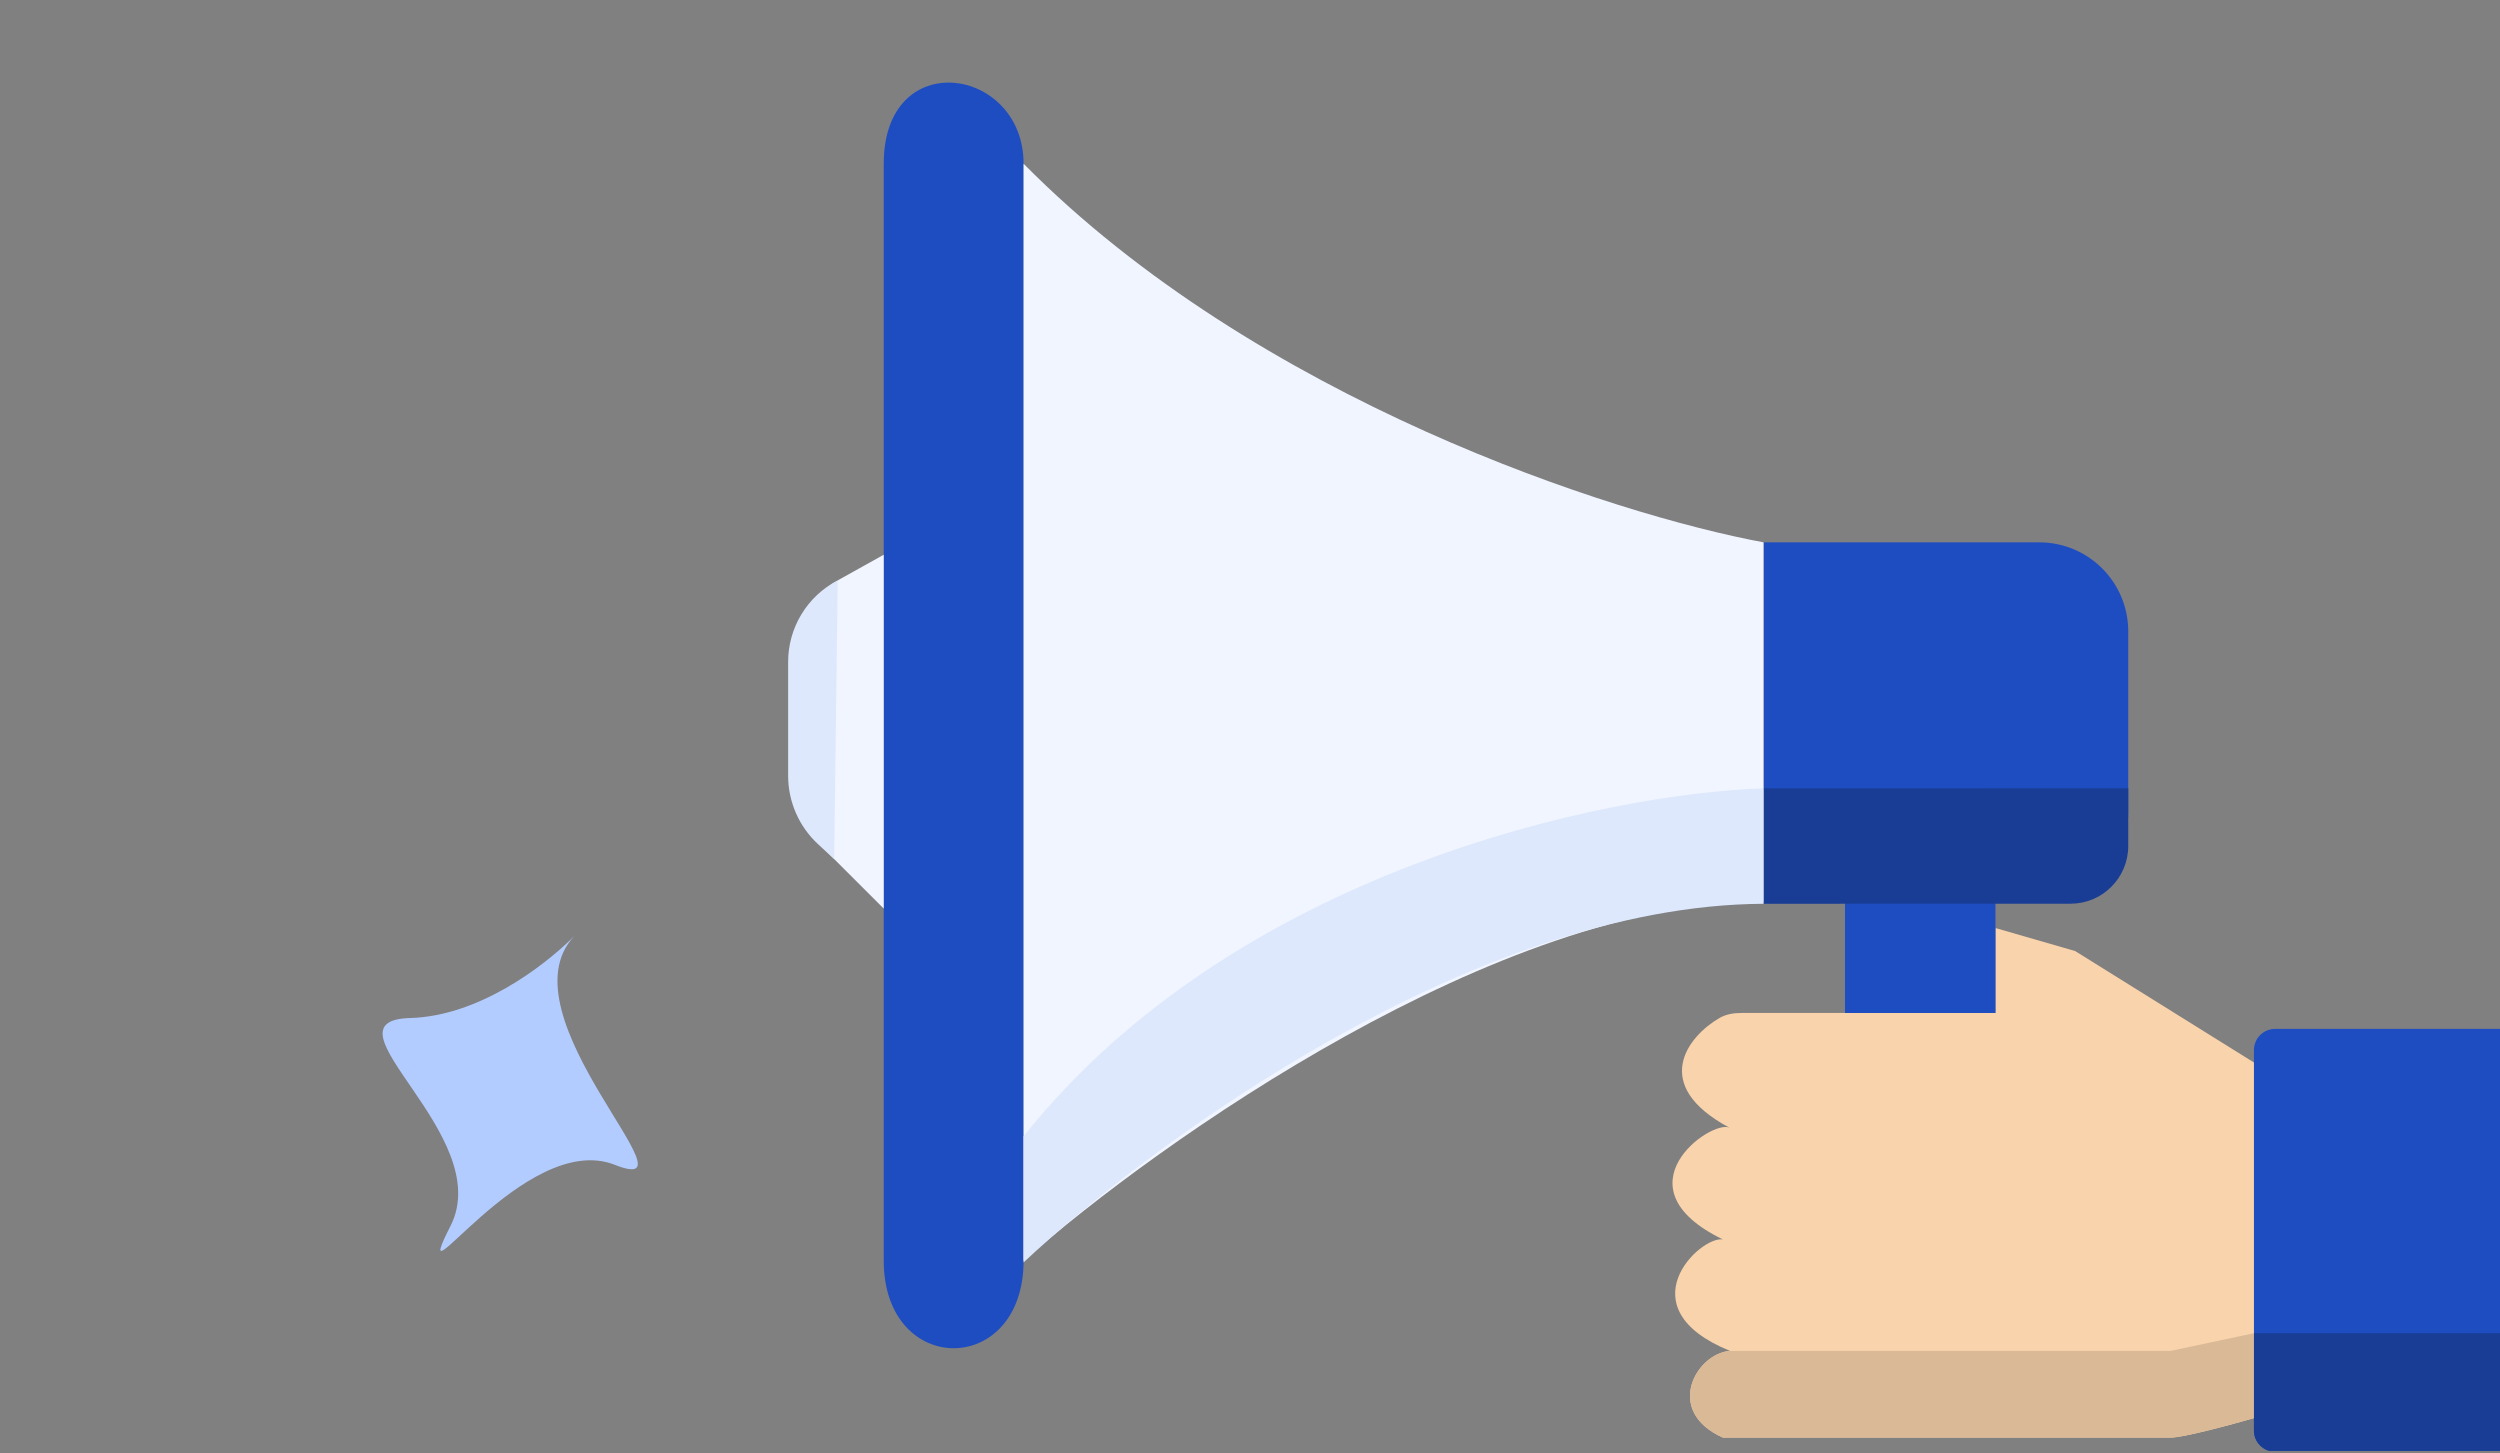 <svg width="590" height="343" viewBox="0 0 590 343" fill="none" xmlns="http://www.w3.org/2000/svg">
<rect x="0" y="0" width="590" height="343" fill="#808080" stroke="none"/>
<g clip-path="url(#clip0_753_1406)">
<path d="M590 342.608V242.817H536.928C534.166 242.817 531.928 245.055 531.928 247.817V250.75V334.675V337.608C531.928 340.369 534.166 342.608 536.928 342.608H590Z" fill="#1E4DC2"/>
<path d="M531.928 250.75L489.731 224.445L470.931 219.017V239.059H435.419H410.995C409.188 239.059 407.371 239.337 405.806 240.24C398.384 244.52 389.242 256.024 408.154 266.141C408.191 266.159 408.228 266.178 408.263 266.199C408.226 266.179 408.19 266.16 408.154 266.141C403.885 264.112 381.117 280.145 406.591 292.504C401.205 291.641 383.313 308.624 408.263 318.808C400.291 319.418 392.607 332.989 406.591 339.268H512.292C515.3 339.268 526.636 336.206 531.928 334.675V250.75Z" fill="#F9D3AC"/>
<path d="M435.419 212.754H470.931H481.265C492.863 212.754 502.265 203.352 502.265 191.754V148.994C502.265 137.396 492.863 127.994 481.265 127.994H416.2V212.754H435.419Z" fill="#1E4DC2"/>
<path d="M470.931 239.059V219.017V212.754H435.419V239.059H470.931Z" fill="#1E4DC2"/>
<path d="M241.565 297.514V38.642C241.565 15.677 208.56 10.667 208.56 38.642V130.917V214.424V297.514C208.56 325.071 241.565 325.071 241.565 297.514Z" fill="#1E4DC2"/>
<path d="M416.2 212.754V127.994C380.967 121.453 296.713 94.424 241.565 38.642V297.514C273.735 269.261 353.699 212.754 416.2 212.754Z" fill="#F0F5FF"/>
<path d="M208.56 130.917L198.125 136.733C191.155 140.618 186.835 147.971 186.835 155.95V183.596C186.835 189.433 189.155 195.031 193.284 199.157L208.56 214.424V130.917Z" fill="#F0F5FF"/>
<path d="M408.263 318.808C400.291 319.418 392.607 332.989 406.591 339.268H512.292C515.3 339.268 526.636 336.206 531.928 334.675V314.633L512.292 318.808L408.263 318.808Z" fill="#DAB997"/>
<path d="M531.928 337.608C531.928 340.369 534.166 342.608 536.928 342.608H590V314.633H531.928V334.675V337.608Z" fill="#193D95"/>
<path d="M197.698 136.971C190.512 140.69 186 148.106 186 156.197V183.076C186 189.219 188.568 195.081 193.082 199.246L196.862 202.734L197.698 136.971Z" fill="#DDE8FC"/>
<path d="M502.265 186.031L416.201 186.051V213.293L488.644 213.276C496.167 213.274 502.265 207.175 502.265 199.652V186.031Z" fill="#193D95"/>
<path d="M416.201 186.051C378.618 187.308 291.526 205.477 241.565 268.175V297.931C271.463 269.851 347.798 213.628 416.201 213.293V186.051Z" fill="#DDE8FC"/>
<path d="M96.774 240.255C74.653 240.874 117.185 267.919 106.324 289.313C95.463 310.707 123.879 266.492 145.11 274.901C166.136 283.23 117.89 239.638 135.518 220.928C128.193 228.237 112.845 239.806 96.774 240.255Z" fill="#B3CCFF"/>
</g>
<defs>
<clipPath id="clip0_753_1406">
<rect width="590" height="341.804" fill="white" transform="translate(0 0.607)"/>
</clipPath>
</defs>
</svg>
